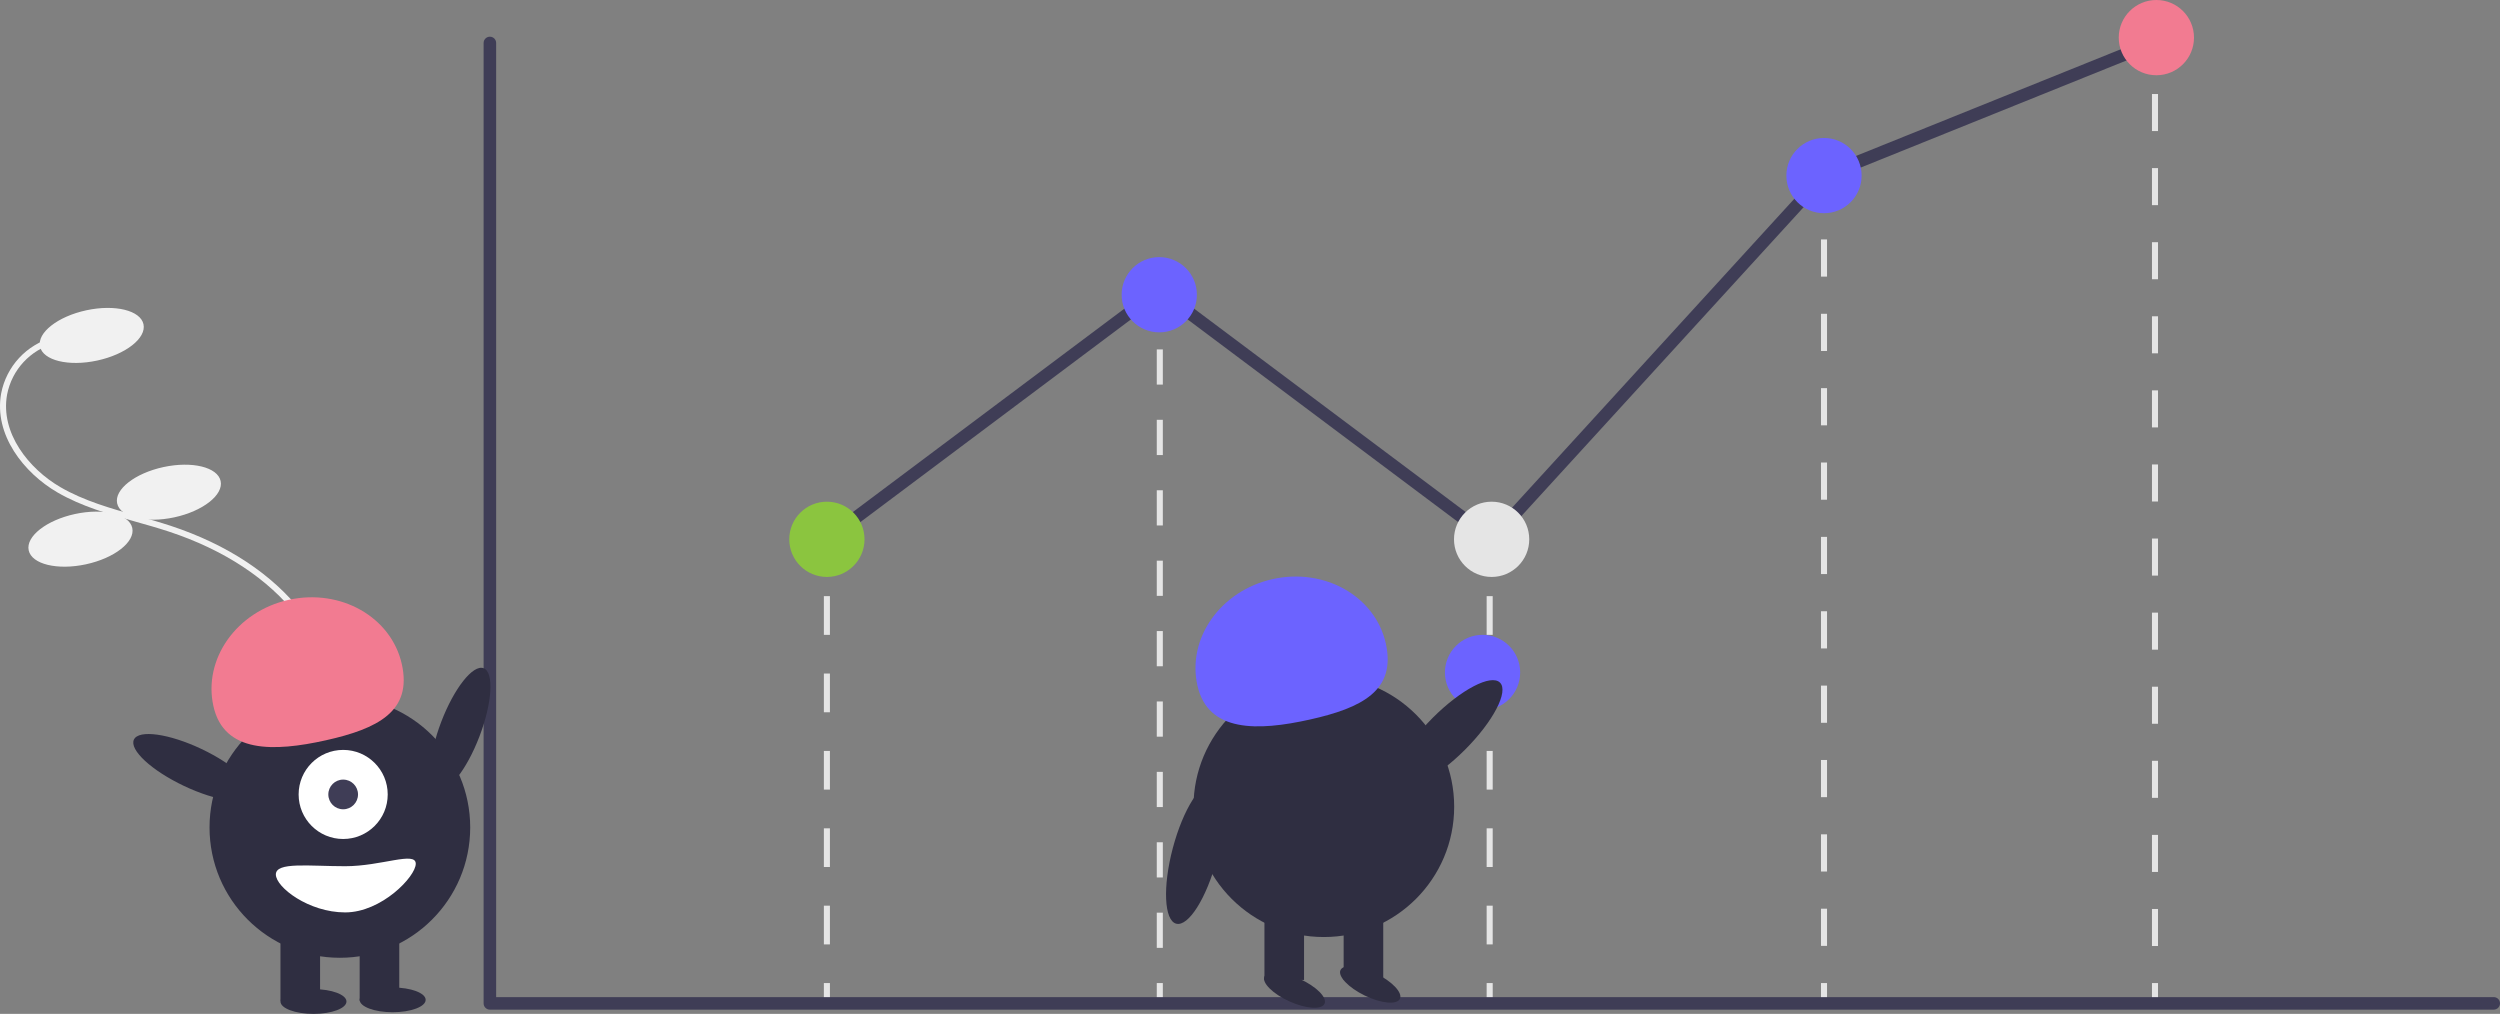 <?xml version="1.0" encoding="utf-8"?>
<!-- Generator: Adobe Illustrator 16.0.0, SVG Export Plug-In . SVG Version: 6.00 Build 0)  -->
<!DOCTYPE svg PUBLIC "-//W3C//DTD SVG 1.1//EN" "http://www.w3.org/Graphics/SVG/1.1/DTD/svg11.dtd">
<svg version="1.1" id="b956ec1c-bd7a-448a-8f35-9e7289c73b78"
	 xmlns="http://www.w3.org/2000/svg" xmlns:xlink="http://www.w3.org/1999/xlink" x="0px" y="0px" width="826.062px"
	 height="335.01px" viewBox="0 0 826.062 335.01" enable-background="new 0 0 826.062 335.01" xml:space="preserve">
<rect x="0" y="0" width="826.062" height="335.01" fill="#808080" stroke="none"/>
<path fill="#F1F1F1" d="M79.597,290.018l-1.302-1.519c11.01-9.435,24.711-21.177,29.84-36.696
	c5.055-15.299,1.252-33.769-9.925-48.202c-9.513-12.283-24.201-21.956-42.478-27.974c-3.604-1.187-7.348-2.24-10.967-3.261
	c-8.749-2.464-17.797-5.013-25.809-9.67C7.922,156.281-2.101,143.68,0.382,129.99c1.72-8.937,8.375-16.116,17.156-18.508
	l0.531,1.928c-8.044,2.19-14.143,8.765-15.723,16.951c-2.308,12.722,7.184,24.541,17.615,30.605
	c7.793,4.53,16.717,7.044,25.346,9.475c3.641,1.025,7.404,2.086,11.051,3.286c18.656,6.143,33.675,16.049,43.433,28.648
	c11.579,14.952,15.504,34.132,10.242,50.055C104.731,268.479,90.794,280.422,79.597,290.018z"/>
<ellipse transform="matrix(-0.211 -0.977 0.977 -0.211 -71.532 163.873)" fill="#F1F1F1" cx="30.359" cy="110.801" rx="8.5" ry="17.5"/>
<ellipse transform="matrix(-0.211 -0.977 0.977 -0.211 -91.247 251.523)" fill="#F1F1F1" cx="55.869" cy="162.581" rx="8.5" ry="17.5"/>
<ellipse transform="matrix(-0.211 -0.978 0.978 -0.211 -142.034 241.645)" fill="#F1F1F1" cx="26.491" cy="178.136" rx="8.5" ry="17.5"/>
<rect x="272.226" y="178.204" fill="#E5E5E5" width="2" height="6"/>
<path fill="#E5E5E5" d="M274.226,312.043h-2V299.26h2V312.043z M274.226,286.476h-2v-12.784h2V286.476z M274.226,260.907h-2v-12.783
	h2V260.907z M274.226,235.34h-2v-12.784h2V235.34z M274.226,209.772h-2v-12.784h2V209.772z"/>
<rect x="272.226" y="324.827" fill="#E5E5E5" width="2" height="6"/>
<rect x="491.225" y="178.204" fill="#E5E5E5" width="2" height="6"/>
<path fill="#E5E5E5" d="M493.225,312.043h-2V299.26h2V312.043z M493.225,286.476h-2v-12.784h2V286.476z M493.225,260.907h-2v-12.783
	h2V260.907z M493.225,235.34h-2v-12.784h2V235.34z M493.225,209.772h-2v-12.784h2V209.772z"/>
<rect x="491.225" y="324.827" fill="#E5E5E5" width="2" height="6"/>
<rect x="601.696" y="60.828" fill="#E5E5E5" width="2" height="6"/>
<path fill="#E5E5E5" d="M603.696,312.542h-2v-12.285h2V312.542z M603.696,287.971h-2v-12.286h2V287.971z M603.696,263.4h-2v-12.286
	h2V263.4z M603.696,238.828h-2v-12.286h2V238.828z M603.696,214.257h-2v-12.286h2V214.257z M603.696,189.685h-2V177.4h2V189.685z
	 M603.696,165.114h-2v-12.285h2V165.114z M603.696,140.542h-2v-12.285h2V140.542z M603.696,115.971h-2v-12.286h2V115.971z
	 M603.696,91.4h-2V79.114h2V91.4z"/>
<rect x="601.696" y="324.827" fill="#E5E5E5" width="2" height="6"/>
<rect x="711.063" y="12.828" fill="#E5E5E5" width="2" height="6"/>
<path fill="#E5E5E5" d="M713.063,312.588h-2v-12.24h2V312.588z M713.063,288.109h-2v-12.24h2V288.109z M713.063,263.628h-2v-12.24h2
	V263.628z M713.063,239.149h-2v-12.24h2V239.149z M713.063,214.668h-2v-12.24h2V214.668z M713.063,190.188h-2v-12.239h2V190.188z
	 M713.063,165.708h-2v-12.24h2V165.708z M713.063,141.228h-2v-12.239h2V141.228z M713.063,116.748h-2v-12.24h2V116.748z
	 M713.063,92.268h-2V80.029h2V92.268z M713.063,67.788h-2v-12.24h2V67.788z M713.063,43.308h-2V31.069h2V43.308z"/>
<rect x="711.063" y="324.827" fill="#E5E5E5" width="2" height="6"/>
<rect x="382.226" y="97.828" fill="#E5E5E5" width="2" height="6"/>
<path fill="#E5E5E5" d="M384.226,313.197h-2v-11.631h2V313.197z M384.226,289.934h-2v-11.632h2V289.934z M384.226,266.67h-2v-11.631
	h2V266.67z M384.226,243.407h-2v-11.632h2V243.407z M384.226,220.144h-2v-11.631h2V220.144z M384.226,196.881h-2v-11.632h2V196.881z
	 M384.226,173.617h-2v-11.631h2V173.617z M384.226,150.355h-2v-11.632h2V150.355z M384.226,127.091h-2V115.46h2V127.091z"/>
<rect x="382.226" y="324.827" fill="#E5E5E5" width="2" height="6"/>
<path fill="#3F3D56" d="M823.991,333.614H161.87c-1.145,0-2.072-0.928-2.072-2.072V14.187c0.004-1.144,0.935-2.068,2.079-2.064
	c1.14,0.004,2.062,0.926,2.065,2.064v315.282h660.049c1.144,0,2.071,0.928,2.071,2.072S825.135,333.614,823.991,333.614
	L823.991,333.614L823.991,333.614z"/>
<polygon fill="#3F3D56" points="493.134,180.989 383.049,98.534 274.468,179.862 271.983,176.545 383.049,93.355 492.61,175.418 
	601.484,56.274 601.921,56.097 711.743,11.848 713.293,15.693 603.906,59.765 "/>
<circle fill="#8BC53F" cx="273.226" cy="178.204" r="12.433"/>
<circle fill="#6C63FF" cx="383.049" cy="97.39" r="12.433"/>
<circle fill="#E5E5E5" cx="492.871" cy="178.204" r="12.433"/>
<circle fill="#6C63FF" cx="489.871" cy="222.204" r="12.433"/>
<circle fill="#6C63FF" cx="602.696" cy="58.02" r="12.433"/>
<circle fill="#F27B91" cx="712.518" cy="12.433" r="12.433"/>
<ellipse transform="matrix(-0.934 -0.357 0.357 -0.934 208.187 520.203)" fill="#2F2E41" cx="152.109" cy="240.885" rx="6.76" ry="21.534"/>
<circle fill="#2F2E41" cx="112.301" cy="273.407" r="43.067"/>
<rect x="92.675" y="307.207" fill="#2F2E41" width="13.084" height="23.441"/>
<rect x="118.843" y="307.207" fill="#2F2E41" width="13.084" height="23.441"/>
<ellipse fill="#2F2E41" cx="103.578" cy="330.921" rx="10.903" ry="4.089"/>
<ellipse fill="#2F2E41" cx="129.746" cy="330.376" rx="10.903" ry="4.089"/>
<circle fill="#FFFFFF" cx="113.392" cy="262.505" r="14.719"/>
<circle fill="#3F3D56" cx="113.392" cy="262.504" r="4.906"/>
<path fill="#F27B91" d="M70.525,233.356c-3.478-15.573,7.639-31.311,24.828-35.148c17.19-3.839,33.944,5.675,37.422,21.249
	c3.478,15.573-7.915,21.317-25.104,25.155C90.48,248.45,74.002,248.93,70.525,233.356z"/>
<ellipse transform="matrix(-0.903 -0.428 0.428 -0.903 12.834 509.737)" fill="#2F2E41" cx="63.793" cy="253.424" rx="21.533" ry="6.76"/>
<path fill="#FFFFFF" d="M91.147,288.945c0,4.215,10.854,12.538,22.896,12.538s23.335-11.867,23.335-16.082
	s-11.292,0.818-23.335,0.818S91.147,284.729,91.147,288.945z"/>
<circle fill="#2F2E41" cx="437.43" cy="266.553" r="43.067"/>
<rect x="417.805" y="300.354" fill="#2F2E41" width="13.084" height="23.441"/>
<rect x="443.972" y="300.354" fill="#2F2E41" width="13.084" height="23.441"/>
<ellipse transform="matrix(-0.911 -0.412 0.412 -0.911 682.622 801.331)" fill="#2F2E41" cx="427.708" cy="327.068" rx="10.903" ry="4.089"/>
<ellipse transform="matrix(-0.9 -0.437 0.437 -0.9 718.089 816.158)" fill="#2F2E41" cx="452.876" cy="325.522" rx="10.903" ry="4.089"/>
<path fill="#6C63FF" d="M395.654,226.502c-3.478-15.573,7.639-31.311,24.829-35.148c17.189-3.839,33.943,5.675,37.421,21.249
	c3.478,15.573-7.914,21.317-25.104,25.155C415.61,241.597,399.131,242.076,395.654,226.502z"/>
<ellipse transform="matrix(-0.707 -0.707 0.707 -0.707 645.671 752.172)" fill="#2F2E41" cx="478.534" cy="242.433" rx="7.501" ry="23.892"/>
<ellipse transform="matrix(-0.967 -0.257 0.257 -0.967 704.006 656.689)" fill="#2F2E41" cx="394.829" cy="282.433" rx="7.5" ry="23.893"/>
</svg>
